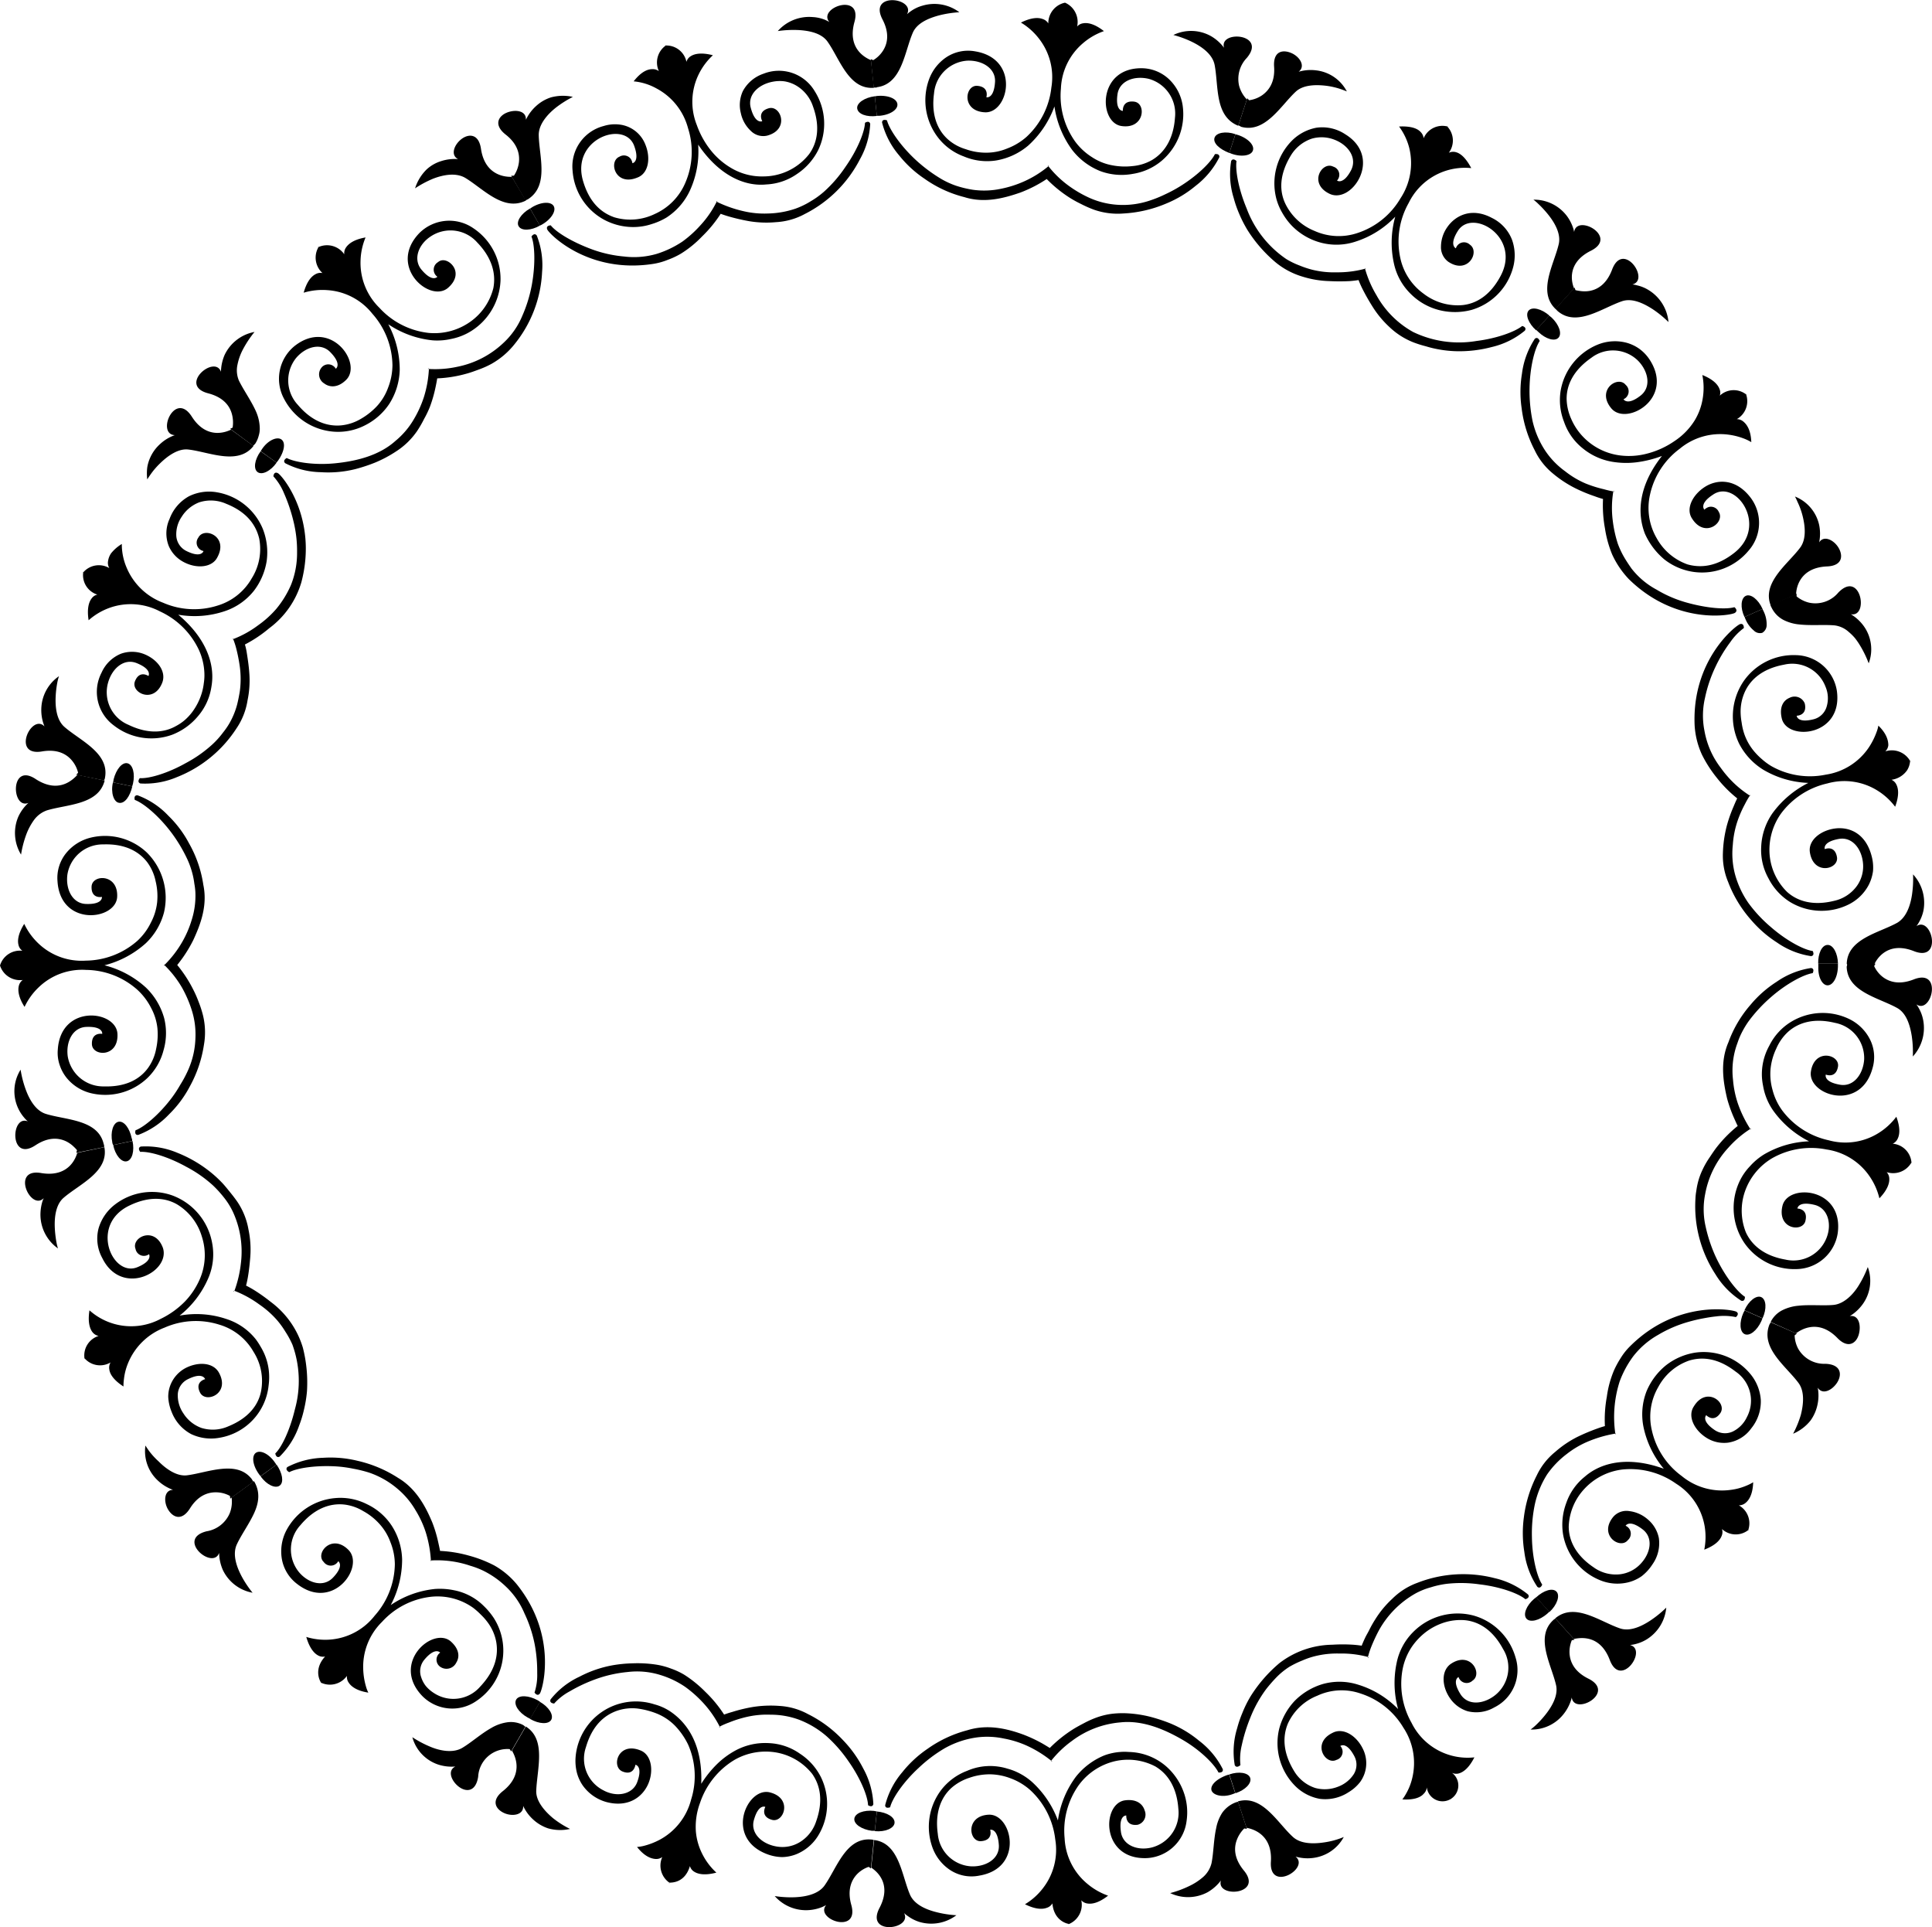<svg id="Layer_1" data-name="Layer 1" xmlns="http://www.w3.org/2000/svg" viewBox="0 0 339.68 338.75"><defs><style>.cls-1{fill:#656f76;}</style></defs><path d="M321.31,173.2c1,0,1.78-1.45,1.83-3.29,0-.18,0-.34,0-.51H319.7a4,4,0,0,0,0,.5C319.61,171.69,320.35,173.18,321.31,173.2Z"/><path d="M324.68,169.91c.1,4.43,5.61,5.46,8.85,7.26,1.64.9,2.28,3,2.59,4.94a19.33,19.33,0,0,1,.19,3.6,7.39,7.39,0,0,0,1.83-6.34,6.7,6.7,0,0,0-.73-2.06,5.08,5.08,0,0,0-.48-.76c2.72,1.84,4.68-6.45-.5-4.37-2.59,1-4.32.38-5.41-.45a5.13,5.13,0,0,1-1.51-1.91,4.14,4.14,0,0,1,.24-.42h-5a2.91,2.91,0,0,0,0,.31Z"/><path d="M318.07,200.62a16.87,16.87,0,0,0-7.91,2.3,11.18,11.18,0,0,0-2.51,2.11,10,10,0,0,0-1.74,2.49,11,11,0,0,0,.74,10.91,10.72,10.72,0,0,0,9.26,4.65,7.45,7.45,0,0,0,7.19-6.28c1.11-8-8.67-8.87-9.7-4.88-.5,2,.32,3.22,1.39,3.66s2.41.1,2.64-1c.5-2.12-1.41-2.14-1.41-2.14s.06-1.36,3-.65c2.33.56,3.09,3.3,2.14,5.75a6.25,6.25,0,0,1-7.25,3.87c-3.78-.66-5.93-2.56-6.95-4.78a10.28,10.28,0,0,1-.19-7.13,11,11,0,0,1,4.81-5.91,13.84,13.84,0,0,1,9.57-1.53,11.07,11.07,0,0,1,7.58,4.75,11.54,11.54,0,0,1,1.7,3.83c1.46-1.52,1.78-2.69,1.74-3.46a1.73,1.73,0,0,0-.46-1.14,3.7,3.7,0,0,0,4.36-1.7,3.61,3.61,0,0,0-3.3-3.3,1.76,1.76,0,0,0,.87-.87c.35-.69.51-1.89-.23-3.87a11.46,11.46,0,0,1-3.07,2.83,11,11,0,0,1-8.82,1.31,13.9,13.9,0,0,1-8.18-5.25,10.56,10.56,0,0,1-1.7-3.62,10.15,10.15,0,0,1-.34-3.73,10.87,10.87,0,0,1,1-3.52,8.61,8.61,0,0,1,2.06-2.93c1.81-1.63,4.53-2.5,8.27-1.59a6.3,6.3,0,0,1,5.12,6.47c-.19,2.62-1.9,4.83-4.27,4.4-2.94-.51-2.47-1.78-2.47-1.78s1.77.75,2.14-1.39-4.13-3.3-4.76.85,8.7,7.22,10.83-.57a6.9,6.9,0,0,0-.52-5.22,8,8,0,0,0-3.54-3.42,10.71,10.71,0,0,0-10.34.53,10.2,10.2,0,0,0-3.75,4.15,10.32,10.32,0,0,0-1.29,5.55,10.87,10.87,0,0,0,.2,1.49,10.67,10.67,0,0,0,1.83,4.43A17.39,17.39,0,0,0,318.07,200.62Z"/><path d="M336.07,204.27l-.05.11v.11Z"/><path d="M299.8,209.89a16.29,16.29,0,0,1,4.08-8.15,18.34,18.34,0,0,1,3.85-3.29,20.93,20.93,0,0,1-2.21-4.56,17.66,17.66,0,0,1-.83-4.13,13.88,13.88,0,0,1,.34-5,12.67,12.67,0,0,1,.44-1.4A13,13,0,0,1,306,182a15.63,15.63,0,0,1,1.45-2.5,26.37,26.37,0,0,1,3.88-4.19c2.75-2.41,5.77-4,7.37-4.25,0,0,.43-.8-.29-.9a14.32,14.32,0,0,0-6.05,2.42,20,20,0,0,0-4.55,4,20.91,20.91,0,0,0-3.93,6.65c-1.5,3.46-.89,7-.23,9.85a24.08,24.08,0,0,0,1.24,3.48l.45,1,.18.36a23,23,0,0,0-3.65,3.69c-.45.57-.86,1.2-1.31,1.87a14.74,14.74,0,0,0-1.22,2.13,12,12,0,0,0-.86,2.42,13.22,13.22,0,0,0-.24,1.31,9.93,9.93,0,0,0-.15,1.36A21.86,21.86,0,0,0,301.61,224a14.36,14.36,0,0,0,4.53,4.64c.7.2.65-.69.65-.69-1.33-.85-3.48-3.55-5.06-6.87a25.91,25.91,0,0,1-1.83-5.39A13.64,13.64,0,0,1,299.8,209.89Z"/><path d="M307.85,198.38l-.12.07.08.11Z"/><path d="M309.64,228c-.86-.36-2.19.67-2.93,2.31l3.18,1.41C310.65,230.07,310.55,228.41,309.64,228Z"/><path d="M323,235.15c1.9,2,3.37,1,3.81-.59s0-3.49-1.59-3.21a7.68,7.68,0,0,0,2.26-2.08,7,7,0,0,0,.91-6.55,19.06,19.06,0,0,1-1.59,3.23c-1,1.64-2.63,3.26-4.44,3.43s-4.11-.08-6.15.14a7.8,7.8,0,0,0-2.82.78,4.6,4.6,0,0,0-2.08,2.08l4.45,2C316.29,234,319.48,231.59,323,235.15Z"/><path d="M306.73,234.51c.87.42,2.19-.61,2.95-2.29.07-.16.13-.32.19-.48l-3.13-1.39c-.08.14-.16.29-.23.44C305.77,232.43,305.87,234.1,306.73,234.51Z"/><path d="M311.09,232.85c-1.61,4.14,2.94,7.3,5.12,10.25,1.09,1.47.89,3.71.41,5.6a17.56,17.56,0,0,1-1.36,3.32,7.76,7.76,0,0,0,3.07-2.33,7.32,7.32,0,0,0,1.2-2.7,7.55,7.55,0,0,0,.06-3.07c.85,1.37,2.61.42,3.45-.95s.66-3.14-2.11-3.24a5.26,5.26,0,0,1-4.76-2.62,5.34,5.34,0,0,1-.64-2.38,4.83,4.83,0,0,1,.39-.29l-4.58-2c-.06.09-.12.17-.17.26Z"/><path d="M292.53,258.18c-6.14-2.23-10.94-1.18-13.88,1.38a10.17,10.17,0,0,0-3.28,4.66,10.83,10.83,0,0,0-.54,5.58,10.69,10.69,0,0,0,6.56,8,8,8,0,0,0,4.93.33,7.07,7.07,0,0,0,2.32-1.07,8.35,8.35,0,0,0,1.88-2.06,6.45,6.45,0,0,0,1.14-4.62,5.73,5.73,0,0,0-2-3.34,6,6,0,0,0-3.22-1.42,3.07,3.07,0,0,0-2.79,1c-2.67,3.24,1.21,5.82,2.56,4.1a1.51,1.51,0,0,0-.4-2.52s.63-1.19,3,.64c1.92,1.47,1.42,4.21-.41,6.1a5.91,5.91,0,0,1-3.6,1.79,6.68,6.68,0,0,1-4.62-1.23c-3.19-2.15-4.36-4.75-4.37-7.17a10.22,10.22,0,0,1,2.73-6.59,10.85,10.85,0,0,1,6.81-3.44,13.91,13.91,0,0,1,9.35,2.51,11,11,0,0,1,5,7.43,11.3,11.3,0,0,1-.06,4.16c2-.77,2.77-1.69,3.05-2.4a1.72,1.72,0,0,0,.06-1.23,3.56,3.56,0,0,0,4.62.19,3.62,3.62,0,0,0-1.65-4.35,1.82,1.82,0,0,0,1.17-.42c.6-.48,1.28-1.49,1.35-3.64a7.2,7.2,0,0,1-1.07.55,10.36,10.36,0,0,1-2.87.79,11.13,11.13,0,0,1-8.63-2.44,13.57,13.57,0,0,1-5.26-8.09,10.36,10.36,0,0,1,1.14-7.54,9.78,9.78,0,0,1,5.41-4.65c2.34-.72,5.11-.45,8.18,1.92a6.17,6.17,0,0,1,2,8,5.34,5.34,0,0,1-2.5,2.55,3.23,3.23,0,0,1-3.16-.26c-2.47-1.67-1.49-2.62-1.49-2.62a1.86,1.86,0,0,0,.8.48c.49.13,1.12,0,1.7-.88,1.18-1.85-2.48-4.73-4.67-1.16-1.18,1.74.07,4.21,2.23,5.55a5.75,5.75,0,0,0,3.78.84,6.13,6.13,0,0,0,4.07-2.51,7.46,7.46,0,0,0,1.68-5,8,8,0,0,0-1.86-4.59,10.66,10.66,0,0,0-9.63-3.73A11.18,11.18,0,0,0,292.9,240a11.67,11.67,0,0,0-3.41,4.56,11.25,11.25,0,0,0-.54,6.25A16.74,16.74,0,0,0,292.53,258.18Z"/><path d="M307.46,268.87l-.09.07,0,.11Z"/><path d="M272,259.19a15.7,15.7,0,0,1,3.46-3.6,16.26,16.26,0,0,1,3.64-2.16A21.84,21.84,0,0,1,284,252a20.51,20.51,0,0,1,.77-9.18,17.72,17.72,0,0,1,2.37-4.39,14.55,14.55,0,0,1,4.38-3.78,22.06,22.06,0,0,1,5.22-2.26c.9-.26,1.78-.47,2.63-.63s1.62-.29,2.35-.36a10.37,10.37,0,0,1,3.48.12s.7-.56.09-.94-10.36-2.18-18.63,6a11,11,0,0,0-1.69,2.1,16.49,16.49,0,0,0-1.22,2.25,18,18,0,0,0-1.24,4.59,22.28,22.28,0,0,0-.34,5.16s-.55.14-1.42.46a34.56,34.56,0,0,0-3.4,1.43,18.42,18.42,0,0,0-3.92,2.65,11.77,11.77,0,0,0-3.24,4.13,22.22,22.22,0,0,0-2.27,7.39,20.68,20.68,0,0,0,.09,6.08,14.13,14.13,0,0,0,2.28,6.11c.56.46.86-.39.86-.39-.9-1.34-1.75-4.65-1.81-8.31a25.12,25.12,0,0,1,.49-5.69A16.32,16.32,0,0,1,272,259.19Z"/><path d="M284.11,252l-.14,0,0,.14Z"/><path d="M273.66,279.78c-.67-.71-2.23-.24-3.58,1l2.33,2.59C273.79,282.1,274.31,280.46,273.66,279.78Z"/><path d="M283,291.72c1.92,5.26,6.77-1.76,3.58-2.56a5.58,5.58,0,0,0,.89-.15,7,7,0,0,0,2-.81,7.34,7.34,0,0,0,3.49-5.61,19.26,19.26,0,0,1-2.8,2.27c-1.61,1.06-3.65,2-5.42,1.35-3.5-1.21-7.91-4.6-11.3-1.74l3.26,3.62C277.4,288,281.17,287,283,291.72Z"/><path d="M268.37,284.52c.63.74,2.26.35,3.66-.86.13-.11.25-.23.37-.35l-2.3-2.55c-.13.1-.26.19-.39.3C268.35,282.24,267.75,283.79,268.37,284.52Z"/><path d="M273.06,284.81c-3.22,3-.27,7.87.53,11.44.39,1.78-.72,3.73-1.94,5.24a17.14,17.14,0,0,1-1.72,1.85,10.16,10.16,0,0,1-.83.68,7.12,7.12,0,0,0,5.93-2.88,7.58,7.58,0,0,0,1.05-1.9,4.87,4.87,0,0,0,.26-.86c.46,3.27,7.91-.86,2.9-3.32-2.48-1.24-3.17-2.95-3.28-4.32a5.28,5.28,0,0,1,.39-2.41s.18-.05.48-.1l-3.36-3.73-.26.17Z"/><path d="M245.81,300.42a16.56,16.56,0,0,0-7-4.28,10.84,10.84,0,0,0-6.27-.11,11.56,11.56,0,0,0-4.89,2.93,11.41,11.41,0,0,0-2.74,4.91,10.69,10.69,0,0,0,2.74,10,8.18,8.18,0,0,0,4.38,2.33,7.5,7.5,0,0,0,5.1-1.18,7.36,7.36,0,0,0,2-1.77,5.63,5.63,0,0,0,.47-5.87c-1.11-2.29-3.43-3.75-5.29-2.79-3.78,1.82-1.28,5.76.67,4.76a1.48,1.48,0,0,0,.67-2.44.89.89,0,0,1,.7-.1c.44.11,1.05.55,1.75,1.86a3.18,3.18,0,0,1-.06,3.16,5.63,5.63,0,0,1-2.8,2.24,6.34,6.34,0,0,1-4,.22,6.76,6.76,0,0,1-3.73-3c-2-3.28-2-6.1-1.08-8.31a9.55,9.55,0,0,1,5.18-4.91,10.15,10.15,0,0,1,7.61-.38,13.59,13.59,0,0,1,7.52,6,11.23,11.23,0,0,1,1.56,8.85,10.12,10.12,0,0,1-1.09,2.76,7.72,7.72,0,0,1-.65,1c2.14.13,3.24-.39,3.76-1a1.75,1.75,0,0,0,.54-1.12,2.78,2.78,0,1,0,4.43-2.55,1.72,1.72,0,0,0,1.24.09c.73-.21,1.73-.91,2.69-2.81a11,11,0,0,1-11.05-6.08,13.91,13.91,0,0,1-1.54-9.55,10.79,10.79,0,0,1,1.54-3.72,11.42,11.42,0,0,1,2.56-2.71,10.75,10.75,0,0,1,3.25-1.66,9.55,9.55,0,0,1,3.59-.39c2.41.24,4.87,1.67,6.69,5.06a6.2,6.2,0,0,1-1.39,8.12c-2.06,1.63-4.82,1.87-6.1-.19-1.58-2.52-.33-3-.33-3a1.49,1.49,0,0,0,2.45.64c1.85-1.19-.33-5.3-3.81-2.95-1.71,1.19-1.61,3.9-.17,6a5.82,5.82,0,0,0,3.12,2.32,6.3,6.3,0,0,0,4.71-.68,7.31,7.31,0,0,0,3.71-8.8,10.69,10.69,0,0,0-7.31-7.32,11,11,0,0,0-10.57,2.77,10.6,10.6,0,0,0-3,5.46A17.14,17.14,0,0,0,245.81,300.42Z"/><path d="M255.13,316.24l-.11,0-.09.08Z"/><path d="M226.68,293a17.43,17.43,0,0,1,2.35-1.14,13.66,13.66,0,0,1,2.26-.76,16,16,0,0,1,4.22-.44,17.84,17.84,0,0,1,5,.6,15.21,15.21,0,0,1,.54-1.68,30,30,0,0,1,1.39-3,16.74,16.74,0,0,1,6.43-6.48,12.47,12.47,0,0,1,2.72-1.09,15.82,15.82,0,0,1,2.81-.61,22.84,22.84,0,0,1,5.73.1c3.62.42,6.82,1.58,8.06,2.61,0,0,.88-.22.48-.82a14.32,14.32,0,0,0-5.84-2.87,22.15,22.15,0,0,0-13.63.81,12.16,12.16,0,0,0-4.43,2.82,17.43,17.43,0,0,0-3,3.64c-.39.61-.73,1.22-1,1.77s-.56,1-.76,1.44c-.4.84-.6,1.38-.6,1.38s-.57-.1-1.5-.17a28.89,28.89,0,0,0-3.66,0,15.6,15.6,0,0,0-9.31,3.24,24.89,24.89,0,0,0-5.06,5.82,19.88,19.88,0,0,0-1.45,2.93,20.56,20.56,0,0,0-.92,2.7,14,14,0,0,0-.42,6.47c.32.65,1,0,1,0a10.31,10.31,0,0,1,.23-3.47,29.13,29.13,0,0,1,1.5-4.84,21.91,21.91,0,0,1,2.76-5,26,26,0,0,1,1.9-2.18A13,13,0,0,1,226.68,293Z"/><path d="M240.63,291.33l-.13,0,0,.13Z"/><path d="M219.8,312.5c-.32-.9-2-1.17-3.66-.59l1.07,3.31C219,314.63,220.12,313.41,219.8,312.5Z"/><path d="M223.45,327.19c-.4,5.56,6.93,1.22,4.33-.84a7.54,7.54,0,0,0,3,.25,7.2,7.2,0,0,0,2.81-.93,7.11,7.11,0,0,0,2.67-2.76,14,14,0,0,1-3.47.95c-1.92.29-4.17.27-5.51-1-2.68-2.44-5.37-7.45-9.63-6.21l1.51,4.64C219.86,321.43,223.73,322.17,223.45,327.19Z"/><path d="M213,314.69c.27.9,2,1.32,3.69.69a4,4,0,0,0,.48-.19l-1.06-3.26a4.34,4.34,0,0,0-.48.14C214,312.68,212.76,313.74,213,314.69Z"/><path d="M217.2,316.85a5.12,5.12,0,0,0-2.31,1.8,7.57,7.57,0,0,0-1.07,2.73c-.44,2-.45,4.31-.81,6.12a4.75,4.75,0,0,1-1.42,2.39,10.43,10.43,0,0,1-2.48,1.63,18.57,18.57,0,0,1-3.37,1.25,7.3,7.3,0,0,0,6.61-.17,7.88,7.88,0,0,0,2.31-2.05c-.92,3.14,7.61,2.53,4-1.79-1.76-2.16-1.69-4-1.23-5.27a5.6,5.6,0,0,1,1.33-2.08,2.91,2.91,0,0,1,.47.08l-1.55-4.77-.3.06Z"/><path d="M186,320a17.25,17.25,0,0,0-4.62-6.83,11.06,11.06,0,0,0-2.78-1.76,10,10,0,0,0-1.45-.51,9.36,9.36,0,0,0-1.46-.34,10.12,10.12,0,0,0-5.66.72,10.36,10.36,0,0,0-4.51,3.31,10.72,10.72,0,0,0-1.55,10.24,8,8,0,0,0,3.06,3.87,6.85,6.85,0,0,0,5.13,1c8-1.33,5.77-10.92,1.66-10.71s-3.52,4.81-1.33,4.65,1.6-2,1.6-2,1.31-.34,1.52,2.63c.19,2.41-2.18,3.88-4.8,3.8a6.26,6.26,0,0,1-5.93-5.73c-.53-3.81.61-6.43,2.4-8.06a8.91,8.91,0,0,1,3.13-1.77,10.82,10.82,0,0,1,3.6-.62,10.41,10.41,0,0,1,3.68.71,10.71,10.71,0,0,1,3.43,2.05,13.94,13.94,0,0,1,4.41,8.67,11,11,0,0,1-2.2,8.64,11.21,11.21,0,0,1-3.12,2.77c1.89.94,3.11.9,3.82.63a1.74,1.74,0,0,0,1-.78c.26,2.95,2.43,3.57,2.95,3.61a3.67,3.67,0,0,0,2.13-4.16,1.76,1.76,0,0,0,1.1.57c.76.12,1.95-.08,3.61-1.38a11.7,11.7,0,0,1-3.64-2.08,11.05,11.05,0,0,1-4-8,13.8,13.8,0,0,1,2.5-9.37,11,11,0,0,1,6.36-4.19,10.35,10.35,0,0,1,7.08.92c2.1,1.24,3.77,3.56,4.05,7.39a6.3,6.3,0,0,1-4.59,6.84c-2.54.67-5.18-.34-5.5-2.72-.42-3,.94-2.88.94-2.88s-.17,1.91,2,1.63a1.85,1.85,0,0,0,1.23-2.52c-.32-1.1-1.42-2.07-3.5-1.77-4.07.63-4.21,10.45,3.87,10.15a7.43,7.43,0,0,0,7-6.51,10.45,10.45,0,0,0-.55-5.2,11,11,0,0,0-3.13-4.5,10.4,10.4,0,0,0-5.11-2.33,11.18,11.18,0,0,0-1.41-.12,8.65,8.65,0,0,0-1.44,0,10,10,0,0,0-2.83.61,12.36,12.36,0,0,0-5,3.76A16.91,16.91,0,0,0,186,320Z"/><path d="M188,338.26l-.12,0-.11.05Z"/><path d="M171.5,305.44a14,14,0,0,1,5,.16,17.51,17.51,0,0,1,4,1.24,20.38,20.38,0,0,1,4.32,2.66,18.43,18.43,0,0,1,3.67-3.5,16.43,16.43,0,0,1,8.52-3.24c3.89-.42,7.75,1.23,10.9,3.06s5.61,4.31,6.32,5.75c0,0,.88.13.76-.58a14.41,14.41,0,0,0-4.17-5,19.68,19.68,0,0,0-5.23-3.12,29.94,29.94,0,0,0-3.46-1.12,21.21,21.21,0,0,0-4.07-.59,16,16,0,0,0-2.7.11,12.59,12.59,0,0,0-2.49.61,16.34,16.34,0,0,0-2.25,1c-.71.37-1.38.73-2,1.12a23.22,23.22,0,0,0-4.05,3.26s-.47-.3-1.29-.78a25.17,25.17,0,0,0-3.35-1.57c-2.73-1-6.23-1.9-9.84-.77a21.39,21.39,0,0,0-7,3.26,20.18,20.18,0,0,0-4.46,4.13,14.36,14.36,0,0,0-3,5.78c0,.72.87.37.87.37.39-1.56,2.29-4.4,5-6.9a25.16,25.16,0,0,1,4.56-3.45A16,16,0,0,1,171.5,305.44Z"/><path d="M185,309.59l-.11-.09-.08.11Z"/><path d="M157.28,320.42c.07-1-1.32-1.83-3.11-2l-.36,3.46C155.65,322.06,157.2,321.37,157.28,320.42Z"/><path d="M154.65,335.34c-2.62,4.94,5.84,3.84,4.3.94a5.2,5.2,0,0,0,.71.56,6.86,6.86,0,0,0,2,1,7.32,7.32,0,0,0,6.49-1.18,18.28,18.28,0,0,1-3.55-.55c-1.87-.47-3.91-1.38-4.63-3.12-1.45-3.41-1.89-9-6.28-9.55l-.51,4.85C153.71,328.66,157,330.83,154.65,335.34Z"/><path d="M150.21,319.67c-.13.95,1.26,1.91,3.09,2.15l.51,0,.35-3.41c-.16,0-.32-.07-.49-.09C151.89,318.13,150.34,318.71,150.21,319.67Z"/><path d="M153.14,323.35c-4.42-.36-6,5-8.15,8.06s-8.78,1.88-8.78,1.88a7.32,7.32,0,0,0,6.12,2.46,7.63,7.63,0,0,0,2.12-.49,5.75,5.75,0,0,0,.81-.4c-2.12,2.52,5.94,5.31,4.4-.06-.73-2.68.07-4.33,1-5.33a5.16,5.16,0,0,1,2.06-1.31,3.44,3.44,0,0,1,.4.28l.51-5-.3-.08Z"/><path d="M123.29,313.56c.26-6.66-2.29-10.66-5.58-12.81a9.46,9.46,0,0,0-2.65-1.16A10.64,10.64,0,0,0,101.19,309a8.59,8.59,0,0,0,.22,2.53,7.19,7.19,0,0,0,1,2.25,7.56,7.56,0,0,0,4.27,3c3.9,1,6.38-1,7.33-3.3s.51-5.09-1.46-5.81c-3.9-1.54-5.13,2.89-3.11,3.72s2.28-1.18,2.28-1.18,1.34.2.33,3c-.79,2.25-3.62,2.76-5.93,1.51a6.22,6.22,0,0,1-3.1-7.61c1.08-3.72,3.16-5.59,5.49-6.4a8.26,8.26,0,0,1,3.59-.38,14.11,14.11,0,0,1,3.52.94,9.54,9.54,0,0,1,3.08,2.1,12.92,12.92,0,0,1,2.29,3.31,13.73,13.73,0,0,1,.52,9.65,11.15,11.15,0,0,1-5.52,7.06,12.62,12.62,0,0,1-2.8,1.08,7.2,7.2,0,0,1-1.19.19c1.33,1.68,2.49,2.06,3.25,2.11a1.77,1.77,0,0,0,1.19-.34,3.66,3.66,0,0,0,1.24,4.5c.53,0,2.75,0,3.62-2.91a1.69,1.69,0,0,0,.77,1c.65.41,1.83.69,3.88.15a11.33,11.33,0,0,1-2.5-3.33,10.75,10.75,0,0,1-1.1-3.86,12,12,0,0,1,.73-5.07,14,14,0,0,1,6.08-7.57,11,11,0,0,1,7.52-1.25,10.37,10.37,0,0,1,6.1,3.7c1.42,2,2,4.75.71,8.38a6.7,6.7,0,0,1-3,3.72,5.89,5.89,0,0,1-4,.68c-2.58-.45-4.61-2.36-3.93-4.68.81-2.87,2-2.27,2-2.27s-.93,1.68,1.16,2.27,3.71-3.78-.35-4.82c-2-.52-4,1.47-4.59,3.92s.26,5.45,4,6.9a7.9,7.9,0,0,0,2.73.55,7.2,7.2,0,0,0,2.51-.51,8.11,8.11,0,0,0,3.78-3.18,10.69,10.69,0,0,0,.55-10.33,10.57,10.57,0,0,0-3.73-4.17,10.2,10.2,0,0,0-5.39-1.84,11,11,0,0,0-6.1,1.39,14.67,14.67,0,0,0-3.05,2.28A19.09,19.09,0,0,0,123.29,313.56Z"/><path d="M117.76,331.07l-.09-.06h-.12Z"/><path d="M116,294.4a16.05,16.05,0,0,1,4.5,2.14,21.07,21.07,0,0,1,3.15,2.81,18.54,18.54,0,0,1,2.88,4.15,13.24,13.24,0,0,1,1.6-.7,20.51,20.51,0,0,1,3.16-1,15.85,15.85,0,0,1,4.19-.39,14.4,14.4,0,0,1,4.92.85,16.21,16.21,0,0,1,5,3,24.53,24.53,0,0,1,3.76,4.31c2.12,3,3.4,6.14,3.46,7.75,0,0,.75.51.93-.19a14.32,14.32,0,0,0-1.78-6.27,20.65,20.65,0,0,0-3.53-4.95,21.68,21.68,0,0,0-6.19-4.61,11.9,11.9,0,0,0-5-1.43,20.18,20.18,0,0,0-4.72.19,27.32,27.32,0,0,0-3.6.87c-.89.25-1.42.46-1.42.46a22.37,22.37,0,0,0-3.3-4,21.28,21.28,0,0,0-3.7-3,12.62,12.62,0,0,0-2.32-1.08,12.84,12.84,0,0,0-2.61-.7,21.7,21.7,0,0,0-4.11-.23,23.63,23.63,0,0,0-3.6.35,20.37,20.37,0,0,0-5.79,2,14,14,0,0,0-5.08,4c-.27.68.63.72.63.72a10,10,0,0,1,2.73-2.14,27.34,27.34,0,0,1,4.62-2.16,22.75,22.75,0,0,1,5.54-1.24A13.74,13.74,0,0,1,116,294.4Z"/><path d="M126.6,303.63l-.06-.13-.12.07Z"/><path d="M96.92,302.3c.46-.85-.43-2.26-2-3.15l-1.74,3C94.79,303.08,96.46,303.14,96.92,302.3Z"/><path d="M88.44,314.82c-2.18,1.7-1.28,3.2.18,3.87s3.47.36,3.36-1.25a7.51,7.51,0,0,0,1.83,2.46,7.27,7.27,0,0,0,2.56,1.49,7.79,7.79,0,0,0,3.85.1,16.6,16.6,0,0,1-3-1.9c-1.49-1.25-3-3-2.94-4.79s.5-4.07.5-6.12-.44-4-2.33-5.19L90,307.71C90.34,308.29,92.36,311.69,88.44,314.82Z"/><path d="M90.77,298.73c-.51.84.37,2.26,2,3.18l.46.23,1.72-3c-.14-.09-.27-.19-.42-.27C92.93,298,91.27,297.93,90.77,298.73Z"/><path d="M92,303.24a4.61,4.61,0,0,0-2.91-.48,7.62,7.62,0,0,0-2.74,1c-1.78,1-3.49,2.54-5.07,3.48s-3.83.56-5.61-.19a19.16,19.16,0,0,1-3.17-1.68A7,7,0,0,0,77,310.16a7.74,7.74,0,0,0,3.06.36c-1.46.71-.69,2.55.58,3.53s3,1,3.43-1.73a5.14,5.14,0,0,1,5.54-4.86,3.83,3.83,0,0,1,.25.41l2.51-4.34c-.08-.06-.15-.13-.24-.19Z"/><path d="M68.7,282.14a17.18,17.18,0,0,0,2-8,11.46,11.46,0,0,0-1.86-6,10.65,10.65,0,0,0-4.32-3.73A10.29,10.29,0,0,0,59,263.33a10.76,10.76,0,0,0-8.66,5.7,8,8,0,0,0-.81,4.85,7,7,0,0,0,2.66,4.51c6.34,5,12-3,9.07-5.95s-5.93.62-4.34,2.13a1.51,1.51,0,0,0,2.55-.14s1.13.74-.93,2.89c-1.67,1.75-4.35,1-6-1a6.3,6.3,0,0,1,.29-8.24c2.47-2.94,5.18-3.85,7.61-3.62a8.23,8.23,0,0,1,3.4,1.15,10.82,10.82,0,0,1,2.87,2.26,9.74,9.74,0,0,1,1.93,3.2,10.62,10.62,0,0,1,.78,3.92A13.91,13.91,0,0,1,65.88,284,11,11,0,0,1,58,288.21a11.27,11.27,0,0,1-4.15-.47c.57,2,1.41,2.91,2.09,3.26a1.72,1.72,0,0,0,1.22.18c-2,2.18-1,4.19-.7,4.61A3.67,3.67,0,0,0,61,294.58a1.75,1.75,0,0,0,.31,1.2c.42.64,1.35,1.42,3.45,1.75a6,6,0,0,1-.43-1.13,12.29,12.29,0,0,1-.47-3,11.05,11.05,0,0,1,3.31-8.31,13.69,13.69,0,0,1,8.62-4.41,10.81,10.81,0,0,1,7.37,1.92,12.29,12.29,0,0,1,1.38,1.22,10.34,10.34,0,0,1,1.2,1.36,8.32,8.32,0,0,1,1.48,3.29c.47,2.42-.12,5.18-2.79,8a6.23,6.23,0,0,1-8.13,1.14,6.14,6.14,0,0,1-1.43-1.24,4.94,4.94,0,0,1-.82-1.55,3.15,3.15,0,0,1,.58-3.1c1.91-2.28,2.76-1.22,2.76-1.22a1.52,1.52,0,0,0,.12,2.56,1.91,1.91,0,0,0,2.71-.8c.63-1,.55-2.4-1-3.76-3.17-2.63-10.57,3.86-4.94,9.66a7.41,7.41,0,0,0,9.52.81,10.64,10.64,0,0,0,3-14.58,12.6,12.6,0,0,0-1.83-2.17,9.88,9.88,0,0,0-2.34-1.7,10.11,10.11,0,0,0-2.88-1,12.12,12.12,0,0,0-3.28-.21A16.87,16.87,0,0,0,68.7,282.14Z"/><path d="M56.52,295.88l-.06-.09-.11-.05Z"/><path d="M69.84,261.66a14.28,14.28,0,0,1,3.22,3.81,17.83,17.83,0,0,1,1.78,3.83,20.86,20.86,0,0,1,.92,5,18.37,18.37,0,0,1,5,.39,17.65,17.65,0,0,1,1.93.54,15.24,15.24,0,0,1,2.09.78,15.78,15.78,0,0,1,4.11,2.83,13.86,13.86,0,0,1,3.31,4.74A23,23,0,0,1,94,289a25.63,25.63,0,0,1,.45,5.09,9.94,9.94,0,0,1-.47,3.43s.48.75.93.18,3.25-10.07-4-19.15a14.29,14.29,0,0,0-4-3.37,22.08,22.08,0,0,0-4.42-1.72,22.63,22.63,0,0,0-5.12-.84s-.1-.55-.31-1.47a23.06,23.06,0,0,0-1.06-3.54c-1.12-2.67-2.77-5.9-6-7.82a22.12,22.12,0,0,0-7.1-3,20,20,0,0,0-6.07-.54,14.59,14.59,0,0,0-6.31,1.63.43.43,0,0,0,0,.65,1,1,0,0,0,.34.25c1.42-.75,4.82-1.25,8.48-1a22.23,22.23,0,0,1,2.77.39,22.93,22.93,0,0,1,2.83.7A15.33,15.33,0,0,1,69.84,261.66Z"/><path d="M75.77,274.42v-.14h-.14Z"/><path d="M49.19,261.13c.76-.59.46-2.2-.56-3.68l-2.81,2.05C46.86,261,48.42,261.72,49.19,261.13Z"/><path d="M36.33,269.17c-5.45,1.37,1.09,6.88,2.2,3.8a7.68,7.68,0,0,0,.65,3,7.2,7.2,0,0,0,5.23,4s-4.38-5.15-2.75-8.54c.78-1.67,2.13-3.53,3-5.41s1.13-3.77,0-5.66l-3.94,2.87a5.57,5.57,0,0,1-.31,2.72A5.33,5.33,0,0,1,36.33,269.17Z"/><path d="M45,255.37c-.8.55-.57,2.21.5,3.71a3.3,3.3,0,0,0,.32.4l2.77-2a3.74,3.74,0,0,0-.27-.42C47.3,255.58,45.81,254.83,45,255.37Z"/><path d="M44.27,260c-1.37-1.76-3.32-2-5.39-1.79s-4.22.9-6,1.12-3.66-1.09-5-2.45A13,13,0,0,1,26.17,255c-.38-.54-.6-.9-.6-.9a7,7,0,0,0,2.25,6.21,7.57,7.57,0,0,0,2.61,1.58c-1.59,0-1.7,2.08-.88,3.45s2.39,2.14,3.86-.21,3.27-2.84,4.64-2.81a5.21,5.21,0,0,1,2.37.63,3.52,3.52,0,0,1,.06.48l4.06-2.95c0-.09-.09-.18-.15-.27Z"/><path d="M31.58,231.26a16.9,16.9,0,0,0,5-6.49,10.55,10.55,0,0,0,.73-6.21,11,11,0,0,0-7-8.42,10.68,10.68,0,0,0-10.21,1.68,8.15,8.15,0,0,0-2.77,4.11,7.1,7.1,0,0,0,.64,5.19c1.77,3.62,4.94,4.11,7.32,3.25s4-3,3.36-5c-1.44-3.94-5.62-1.87-4.82.17a1.5,1.5,0,0,0,2.37.92s.71,1.14-2,2.27c-4.45,1.9-8.53-7.43-1.44-10.82,3.47-1.68,6.3-1.4,8.38-.2a9.88,9.88,0,0,1,4.35,5.66,10.58,10.58,0,0,1-.42,7.61,13.39,13.39,0,0,1-2.51,3.75,15.21,15.21,0,0,1-4.31,3.1,11,11,0,0,1-12.52-1.5c-.33,2.1.07,3.25.54,3.85a1.79,1.79,0,0,0,1.07.65,3.59,3.59,0,0,0-2.49,3.91,3.62,3.62,0,0,0,4.59.75,1.78,1.78,0,0,0-.22,1.23c.09.77.69,1.83,2.49,3a8.1,8.1,0,0,1,.07-1.2,10.39,10.39,0,0,1,.72-2.87,11.24,11.24,0,0,1,6.43-6.28,13.63,13.63,0,0,1,9.63-.52,10.25,10.25,0,0,1,6,4.75,9.56,9.56,0,0,1,1.33,7c-.48,2.36-2.15,4.65-5.72,6.11a6.72,6.72,0,0,1-4.79.28,6.27,6.27,0,0,1-3.12-2.52,5.57,5.57,0,0,1-1-3.44,3.14,3.14,0,0,1,1.79-2.6c1.33-.66,2.08-.66,2.5-.49a.92.92,0,0,1,.52.49s-1.88.43-.89,2.37,5.33.21,3.33-3.48c-1-1.86-3.68-2-5.93-.82A5.77,5.77,0,0,0,30,243.37a5.65,5.65,0,0,0-.42,2.18,7.77,7.77,0,0,0,.58,2.59,7.42,7.42,0,0,0,3.44,3.94,8.16,8.16,0,0,0,4.93.66,10.41,10.41,0,0,0,8.7-9.23,10.87,10.87,0,0,0,0-2.85,10.2,10.2,0,0,0-.78-2.74,11,11,0,0,0-.67-1.27,12.19,12.19,0,0,0-.8-1.22,10.78,10.78,0,0,0-5.16-3.57A16.44,16.44,0,0,0,31.58,231.26Z"/><path d="M14.87,238.88l0-.12-.07-.09Z"/><path d="M40.94,213a16.67,16.67,0,0,1,1.42,9,20.69,20.69,0,0,1-1.14,4.9,19,19,0,0,1,4.4,2.42,16.43,16.43,0,0,1,3.17,2.83,15.27,15.27,0,0,1,1.39,1.94,15.52,15.52,0,0,1,1.24,2.29,18.68,18.68,0,0,1,.43,11.35c-.86,3.6-2.28,6.62-3.45,7.76,0,0,.13.89.77.55a14.18,14.18,0,0,0,3.44-5.5,19.09,19.09,0,0,0,.83-2.73,22,22,0,0,0,.53-3.23,24.78,24.78,0,0,0-.72-7.68,15.54,15.54,0,0,0-5.67-8.07,30.39,30.39,0,0,0-3-2.12c-.8-.48-1.32-.73-1.32-.73s.16-.56.32-1.47.32-2.18.43-3.65a17.12,17.12,0,0,0-.32-4.72,12.57,12.57,0,0,0-1.94-4.86c-.42-.61-.86-1.17-1.29-1.7s-.84-1.05-1.27-1.52a20.79,20.79,0,0,0-2.7-2.43,22.54,22.54,0,0,0-5.33-3,14.24,14.24,0,0,0-6.4-1.09c-.68.25-.1.94-.1.94,1.61-.11,4.86.83,8.06,2.6a22.39,22.39,0,0,1,4.7,3.27,19.7,19.7,0,0,1,1.94,2.13A12.88,12.88,0,0,1,40.94,213Z"/><path d="M41.17,227.07l0-.13-.13,0Z"/><path d="M22.3,204.13c.94-.22,1.37-1.82,1-3.57l-3.4.72C20.27,203.08,21.37,204.36,22.3,204.13Z"/><path d="M7.31,206.21c-5.5-1-1.92,6.76.38,4.4a4.87,4.87,0,0,0-.31.85,8.12,8.12,0,0,0-.27,2.15,7.29,7.29,0,0,0,3.08,5.84,9.08,9.08,0,0,1-.25-1,19.67,19.67,0,0,1-.3-2.51c-.1-1.93.15-4.17,1.52-5.37,2.78-2.42,8-4.56,7.19-8.92l-4.77,1C13.41,203.26,12.28,207,7.31,206.21Z"/><path d="M20.84,197.18c-.93.17-1.47,1.79-1.1,3.6,0,.17.09.33.14.49l3.36-.71c0-.16,0-.32-.09-.49C22.79,198.31,21.8,197,20.84,197.18Z"/><path d="M18.23,201.09c-1-4.31-6.6-4.19-10.14-5.28-1.79-.54-2.91-2.49-3.57-4.3a18.75,18.75,0,0,1-.9-3.48,7.12,7.12,0,0,0,.64,8.44,5.27,5.27,0,0,0,.63.65c-3-1.24-3.28,7.29,1.37,4.18,2.33-1.52,4.15-1.26,5.38-.67a5.31,5.31,0,0,1,1.39,1,4.79,4.79,0,0,1,.51.55,4.28,4.28,0,0,1-.14.46l4.91-1c0-.1,0-.2,0-.3Z"/><path d="M18.37,169.68a17.17,17.17,0,0,0,7.28-3.89,11.55,11.55,0,0,0,3.18-5.39,11.23,11.23,0,0,0-3-10.53,10.71,10.71,0,0,0-10-2.6,8,8,0,0,0-4.16,2.64,6.92,6.92,0,0,0-1.56,5c.51,8.06,10.28,6.87,10.49,2.75s-4.43-4-4.5-1.8,1.82,1.8,1.82,1.8.21,1.34-2.77,1.24c-2.41-.06-3.64-2.57-3.3-5.17a6.29,6.29,0,0,1,6.32-5.3c3.85-.14,6.33,1.27,7.78,3.22a8.48,8.48,0,0,1,1.42,3.29,11,11,0,0,1,.26,3.65,9.9,9.9,0,0,1-1.1,3.58,10.71,10.71,0,0,1-2.38,3.21,13.94,13.94,0,0,1-9.07,3.48,11,11,0,0,1-8.38-3.07,11.55,11.55,0,0,1-2.44-3.39c-1.12,1.78-1.2,3-1,3.73a1.72,1.72,0,0,0,.68,1A3.66,3.66,0,0,0,0,169.72,3.7,3.7,0,0,0,4,172.26a1.76,1.76,0,0,0-.68,1c-.2.74-.12,2,1,3.73a11.43,11.43,0,0,1,2.44-3.4,11,11,0,0,1,8.37-3.1A13.78,13.78,0,0,1,24.17,174a11.19,11.19,0,0,1,2.41,3.2,9.66,9.66,0,0,1,1.1,3.57,11.77,11.77,0,0,1-.24,3.65,8.27,8.27,0,0,1-1.41,3.3c-1.45,2-3.93,3.37-7.77,3.25a6.33,6.33,0,0,1-6.35-5.28c-.35-2.6.88-5.11,3.3-5.18,3-.11,2.76,1.23,2.76,1.23s-1.88-.37-1.81,1.81,4.71,2.37,4.49-1.82-10-5.27-10.49,2.79a6.59,6.59,0,0,0,.36,2.77,7.16,7.16,0,0,0,1.23,2.22,7.94,7.94,0,0,0,4.16,2.63,10.76,10.76,0,0,0,10-2.64,10.34,10.34,0,0,0,2.83-4.84,10.8,10.8,0,0,0,.12-5.7,11.87,11.87,0,0,0-3.22-5.38A17,17,0,0,0,18.37,169.68Z"/><path class="cls-1" d="M0,169.83l0-.11,0-.12Z"/><path d="M34.35,156.81a14.05,14.05,0,0,1-.66,4.94A18.14,18.14,0,0,1,32,165.64a19,19,0,0,1-3.1,4,18.41,18.41,0,0,1,3.12,4,20.94,20.94,0,0,1,1.68,3.88,14.05,14.05,0,0,1,.66,4.94,14.84,14.84,0,0,1-1.28,5.63,20.39,20.39,0,0,1-1.37,2.57A22.51,22.51,0,0,1,30.18,193c-2.21,2.93-4.84,5.12-6.35,5.68,0,0-.28.87.46.82a14.4,14.4,0,0,0,5.43-3.62A19.52,19.52,0,0,0,33.36,191a21.83,21.83,0,0,0,2.49-7.31,12.62,12.62,0,0,0-.17-5.25,18.84,18.84,0,0,0-.76-2.34A19.2,19.2,0,0,0,34,174a23,23,0,0,0-2.84-4.37s.36-.44.92-1.21a24.17,24.17,0,0,0,1.9-3.17c1.22-2.63,2.55-6,1.77-9.7a20.93,20.93,0,0,0-2.51-7.3,19.45,19.45,0,0,0-3.64-4.86,14.22,14.22,0,0,0-5.44-3.6c-.73,0-.46.82-.46.82,1.51.55,4.15,2.74,6.36,5.65A26.69,26.69,0,0,1,33,151.18a15,15,0,0,1,.92,2.74,13.6,13.6,0,0,1,.25,1.42A11.81,11.81,0,0,1,34.35,156.81Z"/><path d="M28.83,169.76l.1-.1-.1-.09Z"/><path d="M20.93,141.12c1,.18,1.92-1.13,2.33-2.88l-3.4-.72C19.43,139.32,20,141,20.93,141.12Z"/><path d="M6.36,137C1.71,133.82,2,142.36,5,141.13a7.5,7.5,0,0,0-1.81,2.5,7.3,7.3,0,0,0,.51,6.59,18.55,18.55,0,0,1,.9-3.48A10.76,10.76,0,0,1,6,144.11a4.76,4.76,0,0,1,2.24-1.66c3.55-1.08,9.08-.95,10.16-5.25l-4.77-1C13.09,136.7,10.61,139.7,6.36,137Z"/><path d="M22.42,134.17c-.94-.23-2,1.05-2.45,2.85,0,.17-.06.34-.09.5l3.36.71c.05-.15.1-.31.14-.48C23.78,136,23.35,134.4,22.42,134.17Z"/><path d="M18.46,136.7c.81-4.36-4.42-6.53-7.16-8.95-1.36-1.21-1.61-3.44-1.51-5.38a17.85,17.85,0,0,1,.31-2.51,8.08,8.08,0,0,1,.27-1,7.19,7.19,0,0,0-3.11,5.83,7.58,7.58,0,0,0,.56,3c-2.3-2.38-5.88,5.36-.39,4.39,2.74-.45,4.3.52,5.19,1.57a5.26,5.26,0,0,1,1.11,2.18s-.12.15-.33.36l4.91,1c0-.1.08-.19.11-.29Z"/><path d="M31.34,108.05a16.62,16.62,0,0,0,8.18-.62,11,11,0,0,0,5.13-3.59,11.63,11.63,0,0,0,2.24-5.24A11.29,11.29,0,0,0,46.22,93a10.64,10.64,0,0,0-8.06-6.46,8,8,0,0,0-4.91.68,7.48,7.48,0,0,0-3.44,4A6.06,6.06,0,0,0,29.68,96,5.75,5.75,0,0,0,32.3,98.8c2.25,1.2,5,1,5.92-.85,2-3.68-2.34-5.41-3.34-3.46a1.49,1.49,0,0,0,.9,2.37s-.33,1.32-3,0A3.2,3.2,0,0,1,31,94.28a5.46,5.46,0,0,1,.95-3.45A6.31,6.31,0,0,1,35,88.31a6.63,6.63,0,0,1,4.78.25C43.4,90,45,92.28,45.57,94.66a9.7,9.7,0,0,1-1.31,7,10.32,10.32,0,0,1-5.95,4.77,13.61,13.61,0,0,1-9.63-.48,11.22,11.22,0,0,1-6.45-6.25,10.39,10.39,0,0,1-.75-2.88,8.81,8.81,0,0,1-.06-1.2,7.12,7.12,0,0,0-1.88,1.63A3.2,3.2,0,0,0,19,98.63a1.78,1.78,0,0,0,.22,1.23,3.62,3.62,0,0,0-4.59.76,3.58,3.58,0,0,0,2.49,3.9,1.67,1.67,0,0,0-1,.66c-.47.6-.87,1.75-.54,3.85a11.27,11.27,0,0,1,3.56-2.14,11.05,11.05,0,0,1,9,.59,14,14,0,0,1,6.86,6.83,10.83,10.83,0,0,1,.93,3.91,9.15,9.15,0,0,1-.1,1.89,9.76,9.76,0,0,1-.38,1.8,10.84,10.84,0,0,1-1.65,3.25,9.33,9.33,0,0,1-1.24,1.35A8.08,8.08,0,0,1,31,127.59c-2.09,1.21-4.92,1.5-8.39-.17A6.2,6.2,0,0,1,19,120c.71-2.53,2.81-4.34,5.05-3.43,2.77,1.12,2.05,2.26,2.05,2.26s-1.57-1.1-2.37.92,3.38,4.1,4.83.16c.69-2-1-4.12-3.4-5a5.82,5.82,0,0,0-3.89,0,6.37,6.37,0,0,0-3.41,3.32,7.32,7.32,0,0,0,2.17,9.3,10.72,10.72,0,0,0,10.22,1.63,11.12,11.12,0,0,0,4.56-3.27,10.24,10.24,0,0,0,2.36-5.17C37.86,116.91,36.35,112.24,31.34,108.05Z"/><path d="M14.51,100.71l.07-.09,0-.12Z"/><path d="M51.16,102.82a17.45,17.45,0,0,1-2.61,4.24,17.73,17.73,0,0,1-3.15,2.84,18.19,18.19,0,0,1-4.4,2.44,14.22,14.22,0,0,1,.54,1.67,29,29,0,0,1,.63,3.23,16.23,16.23,0,0,1,0,4.23c-.12.75-.27,1.53-.47,2.34a13.54,13.54,0,0,1-.9,2.45,12.41,12.41,0,0,1-1.56,2.47,14.92,14.92,0,0,1-1.92,2.14,22.58,22.58,0,0,1-4.68,3.28c-3.18,1.79-6.45,2.74-8.06,2.63,0,0-.58.69.1.94a14.28,14.28,0,0,0,6.41-1.11A22.12,22.12,0,0,0,41.6,128a12,12,0,0,0,1.92-4.88,17,17,0,0,0,.32-4.71c-.1-1.46-.31-2.75-.45-3.65s-.33-1.47-.33-1.47a22.85,22.85,0,0,0,4.29-2.87A15.49,15.49,0,0,0,53,102.3c2.93-11.25-3.42-18.77-4.15-19.13s-.78.56-.78.56a10.17,10.17,0,0,1,1.85,2.94,29,29,0,0,1,1.64,4.81,21.69,21.69,0,0,1,.67,5.65A15.09,15.09,0,0,1,51.16,102.82Z"/><path d="M40.87,112.38l.13,0,0-.13Z"/><path d="M45.31,83c.79.55,2.28-.2,3.32-1.67l-2.81-2C44.74,80.8,44.52,82.46,45.31,83Z"/><path d="M33.74,73.26c-3-4.73-6.32,3.08-3,3.23a7.38,7.38,0,0,0-2.61,1.58,7.06,7.06,0,0,0-1.73,2.39,6.75,6.75,0,0,0-.51,1.7,8.65,8.65,0,0,0,0,2.11s.22-.36.6-.9a13.28,13.28,0,0,1,1.64-1.91c1.39-1.36,3.23-2.66,5-2.44,3.61.41,8.71,2.86,11.44-.63l-3.94-2.87C40,75.82,36.45,77.49,33.74,73.26Z"/><path d="M49.5,77.27c-.75-.58-2.34.08-3.39,1.61a5.08,5.08,0,0,0-.27.43l2.77,2c.11-.13.21-.25.31-.39C49.94,79.45,50.28,77.87,49.5,77.27Z"/><path d="M44.87,78a4.76,4.76,0,0,0,.62-1.42,4.18,4.18,0,0,0,.18-1.4A7.68,7.68,0,0,0,45,72.31c-.84-1.88-2.18-3.74-3-5.42a4.63,4.63,0,0,1-.25-2.77,9.87,9.87,0,0,1,1-2.77,18.6,18.6,0,0,1,2-3,7.28,7.28,0,0,0-5.24,4,7.79,7.79,0,0,0-.66,3c-1.1-3.08-7.63,2.42-2.2,3.8,2.7.72,3.72,2.24,4.1,3.55a5.72,5.72,0,0,1,.15,2.46,2.93,2.93,0,0,1-.44.21l4.06,3,.21-.23Z"/><path d="M68.27,57A17,17,0,0,0,76,59.82a10.89,10.89,0,0,0,3.27-.23,10.43,10.43,0,0,0,2.88-1A11,11,0,0,0,88,49.32a10.7,10.7,0,0,0-4.76-9.19,7.45,7.45,0,0,0-9.52.85c-5.6,5.83,1.81,12.28,5,9.66,1.6-1.36,1.64-2.8,1-3.78s-1.89-1.5-2.71-.78a1.53,1.53,0,0,0-.11,2.57s-.85,1.06-2.77-1.22c-1.56-1.82-.57-4.49,1.64-5.9a6.27,6.27,0,0,1,8.15,1.11c2.66,2.76,3.29,5.56,2.82,8a10.29,10.29,0,0,1-4,5.88,10.92,10.92,0,0,1-7.37,2,13.77,13.77,0,0,1-8.64-4.39,11.05,11.05,0,0,1-3.34-8.29,11.43,11.43,0,0,1,.88-4.1c-2.07.36-3,1.12-3.44,1.77a1.74,1.74,0,0,0-.3,1.19A3.68,3.68,0,0,0,56,43.43,3.66,3.66,0,0,0,56.7,48a1.74,1.74,0,0,0-1.21.19c-.69.35-1.53,1.22-2.1,3.26A11.47,11.47,0,0,1,57.55,51a11,11,0,0,1,7.91,4.14A13.93,13.93,0,0,1,69,64.2a11.13,11.13,0,0,1-.76,3.93,9.67,9.67,0,0,1-1.92,3.21,12.12,12.12,0,0,1-2.86,2.28A8.38,8.38,0,0,1,60,74.77c-2.43.23-5.15-.67-7.63-3.6a6.3,6.3,0,0,1-.32-8.23c1.68-2,4.39-2.78,6.06-1,2.07,2.14.93,2.88.93,2.88a1.52,1.52,0,0,0-2.56-.14A1.86,1.86,0,0,0,57,67.4c.9.69,2.38.85,3.87-.64,2.92-2.91-2.76-10.93-9.1-5.92A7.42,7.42,0,0,0,50,70.21a10.75,10.75,0,0,0,8.68,5.67,10.33,10.33,0,0,0,5.5-1.12A11.13,11.13,0,0,0,68.44,71a11.68,11.68,0,0,0,1.84-6A17.11,17.11,0,0,0,68.27,57Z"/><path d="M55.87,43.48l.1,0,.07-.1Z"/><path d="M88.52,60.27a16.45,16.45,0,0,1-8.11,4.2,18.38,18.38,0,0,1-5,.39,19.92,19.92,0,0,1-.9,5,19.47,19.47,0,0,1-1.75,3.84,14.14,14.14,0,0,1-3.23,3.8c-2.92,2.63-7,3.58-10.63,3.94s-7.08-.19-8.49-.93c0,0-.79.41-.27.91A14.11,14.11,0,0,0,56.39,83a19.71,19.71,0,0,0,6.08-.54,29,29,0,0,0,3.46-1.14,21.65,21.65,0,0,0,3.63-1.92,13,13,0,0,0,3.78-3.64,20.13,20.13,0,0,0,1.23-2.13,17.29,17.29,0,0,0,1-2.08A23.52,23.52,0,0,0,76.59,68c.2-.93.28-1.49.28-1.49A22.39,22.39,0,0,0,82,65.69c.71-.19,1.42-.45,2.17-.73a15.9,15.9,0,0,0,2.24-1,13.87,13.87,0,0,0,4-3.39A21.8,21.8,0,0,0,95.31,47.8a14.2,14.2,0,0,0-.94-6.41c-.45-.57-.93.19-.93.19.59,1.46.73,4.88.06,8.52a24.54,24.54,0,0,1-1.68,5.44A13.57,13.57,0,0,1,88.52,60.27Z"/><path d="M75.22,64.85h.14v-.13Z"/><path d="M91.2,39.79c.5.82,2.17.76,3.73-.14l-1.74-3C91.58,37.56,90.69,39,91.2,39.79Z"/><path d="M84.57,26.2c-.38-2.72-2.15-2.73-3.43-1.76s-2,2.82-.6,3.53a7.65,7.65,0,0,0-3,.36,6.57,6.57,0,0,0-2.56,1.48,8,8,0,0,0-2,3.29,18.76,18.76,0,0,1,3.17-1.69c1.81-.7,4-1.09,5.62-.16,3.17,1.9,6.74,6,10.7,4L90,31.08C89.29,31.11,85.33,31.15,84.57,26.2Z"/><path d="M97.36,36.25c-.46-.85-2.13-.79-3.73.13l-.43.28,1.72,3a4.64,4.64,0,0,0,.44-.23C96.92,38.51,97.81,37.09,97.36,36.25Z"/><path d="M92.86,35c3.72-2.42,1.91-7.6,1.86-11.29,0-1.83,1.46-3.55,3-4.78a18.8,18.8,0,0,1,3-1.9,8.09,8.09,0,0,0-3.86.09,7.05,7.05,0,0,0-2.56,1.48,7.64,7.64,0,0,0-1.84,2.46c.11-1.62-1.86-1.87-3.35-1.26s-2.37,2.16-.2,3.86,2.49,3.54,2.32,4.91a5.46,5.46,0,0,1-.87,2.31,3.93,3.93,0,0,1-.49,0l2.51,4.34.29-.12Z"/><path d="M122.75,25.42c3.66,5.41,8.16,7.4,12,7a10.22,10.22,0,0,0,5.38-1.84,10.94,10.94,0,0,0,3.72-4.19,10.69,10.69,0,0,0-.59-10.33,7.32,7.32,0,0,0-9-3.11,6.47,6.47,0,0,0-3.65,3.06,5.79,5.79,0,0,0-.36,3.87A5.93,5.93,0,0,0,132,23a3.07,3.07,0,0,0,2.84.85c4.06-1.05,2.45-5.41.33-4.82s-1.15,2.27-1.15,2.27-1.22.59-2-2.27c-.69-2.32,1.33-4.23,3.92-4.68a6.31,6.31,0,0,1,2-.05,6.12,6.12,0,0,1,2,.71,6.71,6.71,0,0,1,3,3.71c1.31,3.62.74,6.41-.68,8.37a10.23,10.23,0,0,1-6.09,3.73,10.07,10.07,0,0,1-1.84.19,10.83,10.83,0,0,1-1.88-.1,10.65,10.65,0,0,1-3.8-1.32,13,13,0,0,1-3.47-2.91A15.22,15.22,0,0,1,122.52,22a11,11,0,0,1,.33-8.95,11.35,11.35,0,0,1,2.49-3.34c-2.06-.53-3.24-.25-3.88.16a1.69,1.69,0,0,0-.77,1A3.59,3.59,0,0,0,117.06,8a3.64,3.64,0,0,0-1.22,4.5,1.79,1.79,0,0,0-1.2-.34c-.76,0-1.91.43-3.23,2.14a10.11,10.11,0,0,1,4,1.24,11.14,11.14,0,0,1,5.56,7,13.66,13.66,0,0,1-.5,9.64,10.45,10.45,0,0,1-5.34,5.43,9.85,9.85,0,0,1-7.11.59c-2.34-.81-4.4-2.63-5.5-6.36-2.22-7.45,7.38-10.83,9-6.15,1,2.8-.33,3-.33,3a1.77,1.77,0,0,0-.37-.86,1.5,1.5,0,0,0-1.9-.29c-2,.81-.77,5.27,3.12,3.68,2-.72,2.4-3.45,1.43-5.8a5.57,5.57,0,0,0-4.68-3.54,6.57,6.57,0,0,0-2.65.27A7.34,7.34,0,0,0,100.67,30a10.63,10.63,0,0,0,5.61,8.66,10.84,10.84,0,0,0,5.5,1.24,10.32,10.32,0,0,0,2.79-.51,11.5,11.5,0,0,0,2.64-1.17,11.33,11.33,0,0,0,4.1-4.75A16.54,16.54,0,0,0,122.75,25.42Z"/><path d="M116.94,8h.12l.1-.06Z"/><path d="M139.91,36.66a16.06,16.06,0,0,1-4.91.87,15.88,15.88,0,0,1-4.2-.39A21.9,21.9,0,0,1,126,35.46a17.6,17.6,0,0,1-2.86,4.15A20,20,0,0,1,120,42.45a17.51,17.51,0,0,1-4.49,2.16,14.25,14.25,0,0,1-5.77.48,22,22,0,0,1-5.55-1.22c-3.51-1.28-6.35-3-7.36-4.26,0,0-.89,0-.62.71s7.11,7.84,18.6,6.07a11.31,11.31,0,0,0,2.6-.72,13.7,13.7,0,0,0,2.32-1.09,19,19,0,0,0,3.69-3,22.56,22.56,0,0,0,3.29-4s.53.21,1.42.47a35.46,35.46,0,0,0,3.59.83,18.32,18.32,0,0,0,4.72.17,11.94,11.94,0,0,0,5.05-1.43A22.08,22.08,0,0,0,151.19,28,14.12,14.12,0,0,0,153,21.78c-.18-.7-.92-.19-.92-.19-.06,1.61-1.34,4.77-3.44,7.75a23.17,23.17,0,0,1-3.74,4.33,14.88,14.88,0,0,1-2.33,1.69A14.12,14.12,0,0,1,139.91,36.66Z"/><path d="M125.91,35.4l.12.06.06-.12Z"/><path d="M150.71,19.06c.13,1,1.67,1.55,3.46,1.32l-.36-3.46C152,17.15,150.59,18.11,150.71,19.06Z"/><path d="M150.21,3.93c1.55-5.37-6.51-2.59-4.4-.06a6.39,6.39,0,0,0-.81-.41A6.65,6.65,0,0,0,142.88,3a7.36,7.36,0,0,0-6.13,2.46,19.58,19.58,0,0,1,3.6-.18c1.94.11,4.12.54,5.18,2.09,2.12,3,3.7,8.42,8.12,8.06l-.51-4.85C152.51,10.3,148.89,8.8,150.21,3.93Z"/><path d="M157.78,18.34c-.07-1-1.62-1.62-3.47-1.48a4,4,0,0,0-.5.08l.35,3.41.5,0C156.46,20.19,157.85,19.3,157.78,18.34Z"/><path d="M154.16,15.33c4.4-.55,4.85-6.14,6.31-9.54.73-1.74,2.78-2.59,4.65-3.09a19.24,19.24,0,0,1,3.55-.55A7.32,7.32,0,0,0,162.18,1a6.46,6.46,0,0,0-2,.94,6.37,6.37,0,0,0-.71.56c1.55-2.9-6.9-4-4.3.94,1.28,2.48.83,4.26.11,5.42a5.21,5.21,0,0,1-1.74,1.71s-.18-.06-.44-.18l.51,5h.52Z"/><path d="M185.39,18.71a17,17,0,0,0,3.12,7.65,11.7,11.7,0,0,0,5,3.74,10.78,10.78,0,0,0,5.67.46,10.32,10.32,0,0,0,5.1-2.33,10.74,10.74,0,0,0,3.65-9.7,8,8,0,0,0-2.19-4.4A7.1,7.1,0,0,0,201,12c-8.08-.3-7.91,9.53-3.84,10.15s4.44-4,2.26-4.28-2,1.62-2,1.62-1.35.07-.95-2.88c.32-2.39,2.94-3.36,5.5-2.75a6.33,6.33,0,0,1,4.61,6.84c-.27,3.84-1.93,6.17-4,7.41a8.31,8.31,0,0,1-3.42,1.08,11.77,11.77,0,0,1-3.65-.14A9.51,9.51,0,0,1,192,27.63a10.88,10.88,0,0,1-2.94-2.71,13.84,13.84,0,0,1-2.53-9.37,11,11,0,0,1,3.93-8,11.36,11.36,0,0,1,3.63-2.08c-1.66-1.3-2.86-1.51-3.62-1.38a1.71,1.71,0,0,0-1.09.57A3.7,3.7,0,0,0,187.25.47a3.69,3.69,0,0,0-2.94,3.65,1.79,1.79,0,0,0-1-.78c-.71-.27-1.92-.31-3.81.63a11.32,11.32,0,0,1,3.13,2.77,11,11,0,0,1,2.22,8.64,13.85,13.85,0,0,1-4.36,8.67,10.93,10.93,0,0,1-3.43,2.06,9.57,9.57,0,0,1-3.67.73,10.58,10.58,0,0,1-3.61-.62,8.24,8.24,0,0,1-3.14-1.74c-1.8-1.63-2.94-4.25-2.42-8.06a6.29,6.29,0,0,1,5.9-5.76c2.62-.08,5,1.39,4.82,3.8-.21,3-1.52,2.63-1.52,2.63s.57-1.83-1.6-2-2.85,4.44,1.34,4.65,6.27-9.38-1.69-10.71a6.94,6.94,0,0,0-5.13,1.06,8,8,0,0,0-3,3.87,10.74,10.74,0,0,0,1.6,10.24,10.15,10.15,0,0,0,4.52,3.3,10.47,10.47,0,0,0,5.66.71,11.74,11.74,0,0,0,5.68-2.64A17.21,17.21,0,0,0,185.39,18.71Z"/><path d="M187.14.43l.11,0h.11Z"/><path d="M196.52,36a14.28,14.28,0,0,1-4.84-1.16A20.53,20.53,0,0,1,188,32.73a18.06,18.06,0,0,1-3.67-3.51A18.43,18.43,0,0,1,180,31.91a19.09,19.09,0,0,1-4,1.27,14.23,14.23,0,0,1-5,.17,19,19,0,0,1-2.84-.68,14.44,14.44,0,0,1-2.63-1.19,27,27,0,0,1-4.58-3.42c-2.68-2.5-4.59-5.34-5-6.9,0,0-.84-.35-.87.37a14.34,14.34,0,0,0,3,5.78,19.73,19.73,0,0,0,4.47,4.11,21,21,0,0,0,7,3.23c3.61,1.14,7.11.14,9.84-.8a23.16,23.16,0,0,0,4.64-2.38,22.76,22.76,0,0,0,4,3.26,20,20,0,0,0,2,1.11,20.93,20.93,0,0,0,2.25,1,12.66,12.66,0,0,0,5.2.69,22.31,22.31,0,0,0,7.51-1.73,19.71,19.71,0,0,0,5.23-3.14,14.57,14.57,0,0,0,4.15-5,.44.44,0,0,0-.34-.56,1.08,1.08,0,0,0-.43,0c-.71,1.45-3.16,3.85-6.3,5.76a24.11,24.11,0,0,1-2.47,1.31,21,21,0,0,1-2.69,1.09A14.79,14.79,0,0,1,196.52,36Z"/><path d="M184.23,29.11l.09.11.1-.08Z"/><path d="M213.53,24.24c-.28.93.91,2,2.61,2.65l1.07-3.31C215.47,23,213.8,23.32,213.53,24.24Z"/><path d="M219.21,10.18c3.61-4.3-4.93-4.92-4-1.78a7.6,7.6,0,0,0-2.3-2.05,7.16,7.16,0,0,0-6.61-.2s6.58,1.59,7.26,5.3c.35,1.81.35,4.1.78,6.11s1.3,3.71,3.37,4.55l1.51-4.63a5.55,5.55,0,0,1-1.36-2.39A5.34,5.34,0,0,1,219.21,10.18Z"/><path d="M220.28,26.45c.32-.9-.83-2.12-2.58-2.71l-.49-.14-1.06,3.26a3.71,3.71,0,0,0,.46.19C218.31,27.63,220,27.36,220.28,26.45Z"/><path d="M218.18,22.28c4.26,1.22,7-3.73,9.65-6.18,1.34-1.23,3.6-1.25,5.52-1a13.36,13.36,0,0,1,2.45.59c.62.22,1,.38,1,.38a7,7,0,0,0-5.47-3.71,7.54,7.54,0,0,0-3,.25c1.27-1,.16-2.68-1.32-3.3s-3.19-.34-3,2.43-1,4.22-2.1,5a5.27,5.27,0,0,1-2.29.88,4.1,4.1,0,0,1-.33-.36l-1.55,4.77.28.14Z"/><path d="M245.31,38.09a16.92,16.92,0,0,0-.24,8.19,10.6,10.6,0,0,0,3.05,5.47,10.81,10.81,0,0,0,5,2.78,11.37,11.37,0,0,0,5.62-.06A10.65,10.65,0,0,0,266,47.12a8.15,8.15,0,0,0-.17-5,7.16,7.16,0,0,0-3.56-3.83c-3.55-1.88-6.42-.41-7.84,1.68a6,6,0,0,0-1.08,3.35A3.16,3.16,0,0,0,254.62,46c3.48,2.35,5.64-1.78,3.8-3a1.49,1.49,0,0,0-2.45.65s-1.24-.52.31-3c2.5-4.17,11.26,1,7.53,7.9-1.82,3.4-4.27,4.83-6.67,5.08a9.79,9.79,0,0,1-6.84-2,10.43,10.43,0,0,1-4.13-6.41,13.76,13.76,0,0,1,1.5-9.54,11,11,0,0,1,11-6.13c-1-1.9-1.95-2.61-2.7-2.8a1.8,1.8,0,0,0-1.24.1,3.59,3.59,0,0,0-.29-4.63,3.59,3.59,0,0,0-4.14,2.08,1.82,1.82,0,0,0-.55-1.12c-.52-.57-1.64-1.05-3.77-.94A10.84,10.84,0,0,1,247.77,26a11.23,11.23,0,0,1-1.54,8.86,13.69,13.69,0,0,1-7.5,6.08,10.36,10.36,0,0,1-7.61-.35,9.72,9.72,0,0,1-5.19-4.9c-1-2.2-1-5,1-8.32a6.85,6.85,0,0,1,3.72-3,6.22,6.22,0,0,1,4,.2c2.45.95,4,3.22,2.88,5.38-.7,1.32-1.3,1.74-1.75,1.87a.86.86,0,0,1-.71-.08,1.49,1.49,0,0,0-.67-2.45c-1.95-1-4.43,2.95-.65,4.77,1.88.91,4.17-.51,5.28-2.82s.94-5.5-2.48-7.62a7.34,7.34,0,0,0-5.1-1.17,8.24,8.24,0,0,0-4.38,2.35,10.7,10.7,0,0,0-2.7,10,10,10,0,0,0,1.07,2.6,11.25,11.25,0,0,0,1.7,2.29,11.08,11.08,0,0,0,4.89,2.91,10.68,10.68,0,0,0,6.27-.12A16.59,16.59,0,0,0,245.31,38.09Z"/><path d="M254.38,22.12l.08.08.12,0Z"/><path d="M248.44,58.35A16.49,16.49,0,0,1,242,51.88a19,19,0,0,1-2-4.64,18.56,18.56,0,0,1-5,.63,15.91,15.91,0,0,1-4.22-.44,16.72,16.72,0,0,1-2.27-.75,13.91,13.91,0,0,1-2.34-1.13,18.57,18.57,0,0,1-7-8.94c-1.42-3.4-2-6.69-1.77-8.3,0,0-.62-.64-.94,0a14,14,0,0,0,.44,6.47,19.71,19.71,0,0,0,.93,2.7,22.09,22.09,0,0,0,1.47,2.91,24.36,24.36,0,0,0,5.08,5.81,13.46,13.46,0,0,0,4.64,2.43,17.35,17.35,0,0,0,4.67.78,35.26,35.26,0,0,0,3.67,0c.93-.08,1.5-.18,1.5-.18s.2.55.6,1.38a36.56,36.56,0,0,0,1.8,3.2,17.48,17.48,0,0,0,3,3.65,13,13,0,0,0,4.43,2.79,19.75,19.75,0,0,0,2,.62,18,18,0,0,0,1.92.48,20.19,20.19,0,0,0,3.61.39,22.23,22.23,0,0,0,6.06-.74,14.12,14.12,0,0,0,5.82-2.88c.4-.61-.47-.82-.47-.82-1.24,1-4.42,2.19-8.06,2.64A18.55,18.55,0,0,1,248.44,58.35Z"/><path d="M240,47.11l0,.13.13,0Z"/><path d="M268.75,54.6c-.62.73,0,2.28,1.33,3.46l2.33-2.59C271,54.26,269.38,53.87,268.75,54.6Z"/><path d="M279.66,44.1c5-2.45-2.43-6.58-2.9-3.32a5,5,0,0,0-.24-.88,7.37,7.37,0,0,0-1-1.89,7.22,7.22,0,0,0-5.92-2.91,6.87,6.87,0,0,1,.82.7,18.22,18.22,0,0,1,1.72,1.85c1.22,1.5,2.32,3.46,1.92,5.23-.83,3.61-3.78,8.39-.56,11.44l3.26-3.62C276.47,50.07,275.16,46.37,279.66,44.1Z"/><path d="M274,59.37c.67-.7.13-2.3-1.22-3.57l-.4-.31L270.1,58c.12.11.23.23.36.34C271.77,59.61,273.36,60.06,274,59.37Z"/><path d="M273.84,54.66c3.35,2.9,7.8-.5,11.31-1.7,1.77-.62,3.78.33,5.41,1.38a18.74,18.74,0,0,1,2.79,2.27A7.37,7.37,0,0,0,289.87,51a6.54,6.54,0,0,0-2-.83A5.58,5.58,0,0,0,287,50c3.19-.79-1.64-7.81-3.58-2.57-1,2.61-2.61,3.47-3.95,3.71a5.25,5.25,0,0,1-1.72,0A5.85,5.85,0,0,1,277,51s-.07-.17-.16-.45l-3.36,3.73.21.23Z"/><path d="M292.2,80.15c-4.11,5.22-4.41,10-3,13.65a12.5,12.5,0,0,0,3.43,4.54,10.78,10.78,0,0,0,5.2,2.2,10.62,10.62,0,0,0,9.61-3.76,7.36,7.36,0,0,0,.15-9.55c-2.54-3.13-5.73-3-7.86-1.63s-3.4,3.82-2.23,5.56c2.24,3.54,5.85.67,4.69-1.18a1.51,1.51,0,0,0-1.72-.87,1.93,1.93,0,0,0-.81.48s-1-1,1.49-2.62c4.05-2.86,9.86,5.48,3.73,10.24-3.07,2.39-5.81,2.66-8.19,2a10,10,0,0,1-5.43-4.63A10.56,10.56,0,0,1,290.09,87a13.67,13.67,0,0,1,5.24-8.12,11.12,11.12,0,0,1,8.61-2.47,11.84,11.84,0,0,1,2.9.77,8,8,0,0,1,1.07.54c-.08-2.15-.8-3.12-1.39-3.61a1.77,1.77,0,0,0-1.16-.43A3.64,3.64,0,0,0,307,69.33a3.57,3.57,0,0,0-4.63.22,1.67,1.67,0,0,0-.07-1.22c-.28-.72-1.07-1.64-3-2.41a11.36,11.36,0,0,1,.06,4.17,10.66,10.66,0,0,1-1.38,3.77,11.87,11.87,0,0,1-3.57,3.67,15.06,15.06,0,0,1-4.84,2.21,12.43,12.43,0,0,1-4.52.34,10.9,10.9,0,0,1-6.82-3.41,10.67,10.67,0,0,1-2-3.07,9,9,0,0,1-.79-3.51c0-2.43,1.18-5,4.35-7.2a6.26,6.26,0,0,1,8.23.54c1.82,1.88,2.33,4.63.42,6.11-2.34,1.84-3,.64-3,.64a1.51,1.51,0,0,0,.39-2.52c-1.36-1.73-5.22.87-2.55,4.1,1.33,1.62,4.1,1.16,6-.47s3-4.56.8-8a7.3,7.3,0,0,0-1.89-2,7.17,7.17,0,0,0-2.32-1.07,8.07,8.07,0,0,0-4.92.34,10.73,10.73,0,0,0-6.54,8,10.37,10.37,0,0,0,.57,5.57,10.2,10.2,0,0,0,3.28,4.67,11.13,11.13,0,0,0,5.75,2.45,14.8,14.8,0,0,0,3.81,0A19.75,19.75,0,0,0,292.2,80.15Z"/><path d="M307,69.22l0,.11.09.08Z"/><path d="M286.85,99.94c-.52-.74-1-1.47-1.41-2.19a15.42,15.42,0,0,1-1-2.18,21.53,21.53,0,0,1-.9-4.14,17.55,17.55,0,0,1,.11-5.05A15.11,15.11,0,0,1,282,86,21.49,21.49,0,0,1,278.81,85a15.73,15.73,0,0,1-3.62-2.15,14.17,14.17,0,0,1-3.48-3.58,15.83,15.83,0,0,1-2.27-5.32,26.4,26.4,0,0,1-.52-5.68c.06-3.67.89-7,1.79-8.33,0,0-.3-.85-.86-.39a14.39,14.39,0,0,0-2.26,6.12,19.79,19.79,0,0,0-.06,6.08,21.59,21.59,0,0,0,2.29,7.38,11.9,11.9,0,0,0,3.24,4.13A20.33,20.33,0,0,0,277,85.84a27.62,27.62,0,0,0,3.42,1.41,14.86,14.86,0,0,0,1.42.46,22.36,22.36,0,0,0,.34,5.17,19.85,19.85,0,0,0,1.26,4.57,15.86,15.86,0,0,0,2.94,4.35c8.3,8.14,18,6.38,18.65,5.93s-.09-1-.09-1c-1.56.45-4.88.18-8.47-.83a21.39,21.39,0,0,1-5.21-2.25A13.88,13.88,0,0,1,286.85,99.94Z"/><path d="M283.69,86.24l0,.14.13,0Z"/><path d="M306.94,104.74c-.87.42-1,2.08-.23,3.72l3.18-1.42C309.13,105.36,307.81,104.33,306.94,104.74Z"/><path d="M321.16,99.57c2.77-.09,2.91-1.84,2.12-3.23s-2.6-2.33-3.44-1a7.61,7.61,0,0,0,0-3.06,7,7,0,0,0-4.25-5s.2.36.47,1a12.93,12.93,0,0,1,.86,2.37c.48,1.88.68,4.13-.41,5.6s-2.79,3-4,4.66-2,3.49-1.17,5.56l4.45-2C315.79,103.75,316.15,99.82,321.16,99.57Z"/><path d="M309.83,111.24a1.58,1.58,0,0,0,.78-1.38,5.19,5.19,0,0,0-.51-2.35c-.07-.16-.15-.31-.23-.46l-3.13,1.4a4.37,4.37,0,0,0,.18.46,5.08,5.08,0,0,0,1.42,1.91A1.51,1.51,0,0,0,309.83,111.24Z"/><path d="M311.51,106.88a4.78,4.78,0,0,0,2.07,2.1,7.7,7.7,0,0,0,2.81.79c2.05.22,4.33,0,6.16.16a4.55,4.55,0,0,1,2.51,1.17,8.92,8.92,0,0,1,1.07,1.06,11.93,11.93,0,0,1,.84,1.21,18.54,18.54,0,0,1,1.58,3.23,7,7,0,0,0-.87-6.55,7.65,7.65,0,0,0-2.27-2.08c3.23.58,1.73-7.84-2.19-3.82a5.25,5.25,0,0,1-5.13,1.79,5.44,5.44,0,0,1-2.21-1.1,3.89,3.89,0,0,1,0-.48l-4.58,2c0,.1.05.19.09.29Z"/><path d="M317.94,137.62a17.51,17.51,0,0,0-6.29,5.31,11.11,11.11,0,0,0-2,5.92,10.21,10.21,0,0,0,1.28,5.55,10.59,10.59,0,0,0,3.77,4.14A10.7,10.7,0,0,0,325,159a8,8,0,0,0,3.55-3.44,7.56,7.56,0,0,0,.76-2.44,7.69,7.69,0,0,0-.28-2.77c-1.06-3.89-3.91-5.06-6.45-4.71s-4.69,2.1-4.37,4.17c.63,4.15,5.14,3,4.76.84s-2.14-1.39-2.14-1.39-.47-1.26,2.46-1.79c2.38-.43,4.08,1.77,4.27,4.39a5.93,5.93,0,0,1-1.09,3.88,6.72,6.72,0,0,1-4,2.61c-3.73.92-6.45.06-8.26-1.56a10.38,10.38,0,0,1-3.07-6.44,11,11,0,0,1,2-7.35,13.94,13.94,0,0,1,8.15-5.29,11,11,0,0,1,8.84,1.28,11.34,11.34,0,0,1,3.07,2.82c.74-2,.57-3.19.23-3.87a1.71,1.71,0,0,0-.87-.87,4,4,0,0,0,2.74-1.67,3.52,3.52,0,0,0,.53-1.64,3.69,3.69,0,0,0-4.36-1.68A1.74,1.74,0,0,0,332,131c0-.77-.25-2-1.75-3.45a6,6,0,0,1-.33,1.17,12.58,12.58,0,0,1-1.35,2.67,11.1,11.1,0,0,1-7.57,4.78,13.76,13.76,0,0,1-9.56-1.5,10.79,10.79,0,0,1-1.65-1.21,11.64,11.64,0,0,1-1.4-1.41,9.56,9.56,0,0,1-1.79-3.27,10.77,10.77,0,0,1-.39-1.79,11.1,11.1,0,0,1-.18-1.81,8.43,8.43,0,0,1,.73-3.53c1-2.23,3.15-4.13,6.94-4.82a6.25,6.25,0,0,1,7.25,3.86,5.13,5.13,0,0,1,.19,3.58,3.2,3.2,0,0,1-2.3,2.17c-2.89.72-2.95-.63-2.95-.63s1.91,0,1.42-2.15a1.92,1.92,0,0,0-2.67-1c-1.09.45-1.86,1.62-1.36,3.67,1,4,10.81,3.09,9.67-4.92a7.42,7.42,0,0,0-7.23-6.25,10.68,10.68,0,0,0-9.22,4.67,11,11,0,0,0-.71,10.93,11.67,11.67,0,0,0,4.27,4.57A16.76,16.76,0,0,0,317.94,137.62Z"/><path d="M335.88,133.68v.11l.05.11Z"/><path d="M305,153.51a14.36,14.36,0,0,1-.34-5,16.43,16.43,0,0,1,.81-4.14,19.68,19.68,0,0,1,1.31-3,16.53,16.53,0,0,1,.87-1.52,18,18,0,0,1-3.84-3.28,18.73,18.73,0,0,1-1.25-1.57,15.77,15.77,0,0,1-1.23-1.86,15.15,15.15,0,0,1-1.66-4.7,13.69,13.69,0,0,1,.1-5.77,24.07,24.07,0,0,1,1.81-5.39,24.62,24.62,0,0,1,2.62-4.38,10.32,10.32,0,0,1,2.4-2.5s.05-.89-.65-.7-8.55,6.27-8,17.87a14.34,14.34,0,0,0,1.28,5.08,22,22,0,0,0,2.56,4,22.27,22.27,0,0,0,3.64,3.69s-.26.51-.61,1.37a24.73,24.73,0,0,0-1.23,3.49,21.53,21.53,0,0,0-.67,4.68,11.9,11.9,0,0,0,.92,5.16,21.59,21.59,0,0,0,4,6.63,20.62,20.62,0,0,0,4.58,4,14.1,14.1,0,0,0,6,2.4c.72-.1.29-.9.29-.9-1.6-.22-4.62-1.82-7.37-4.22a24.38,24.38,0,0,1-3.91-4.18A16.3,16.3,0,0,1,305,153.51Z"/><path d="M307.69,139.72l-.08.11.12.07Z"/><path d="M321.33,166.1c-1,0-1.71,1.5-1.66,3.3h3.48C323.11,167.55,322.29,166.07,321.33,166.1Z"/><path d="M336.44,167.17c5.18,2.09,3.23-6.2.5-4.37a5.56,5.56,0,0,0,.49-.76,7,7,0,0,0,.75-2,7.35,7.35,0,0,0-1.83-6.34,19.23,19.23,0,0,1-.19,3.59c-.29,1.91-1,4-2.62,4.93-3.24,1.79-8.75,2.8-8.85,7.23h4.88C329.87,168.8,331.73,165.35,336.44,167.17Z"/></svg>